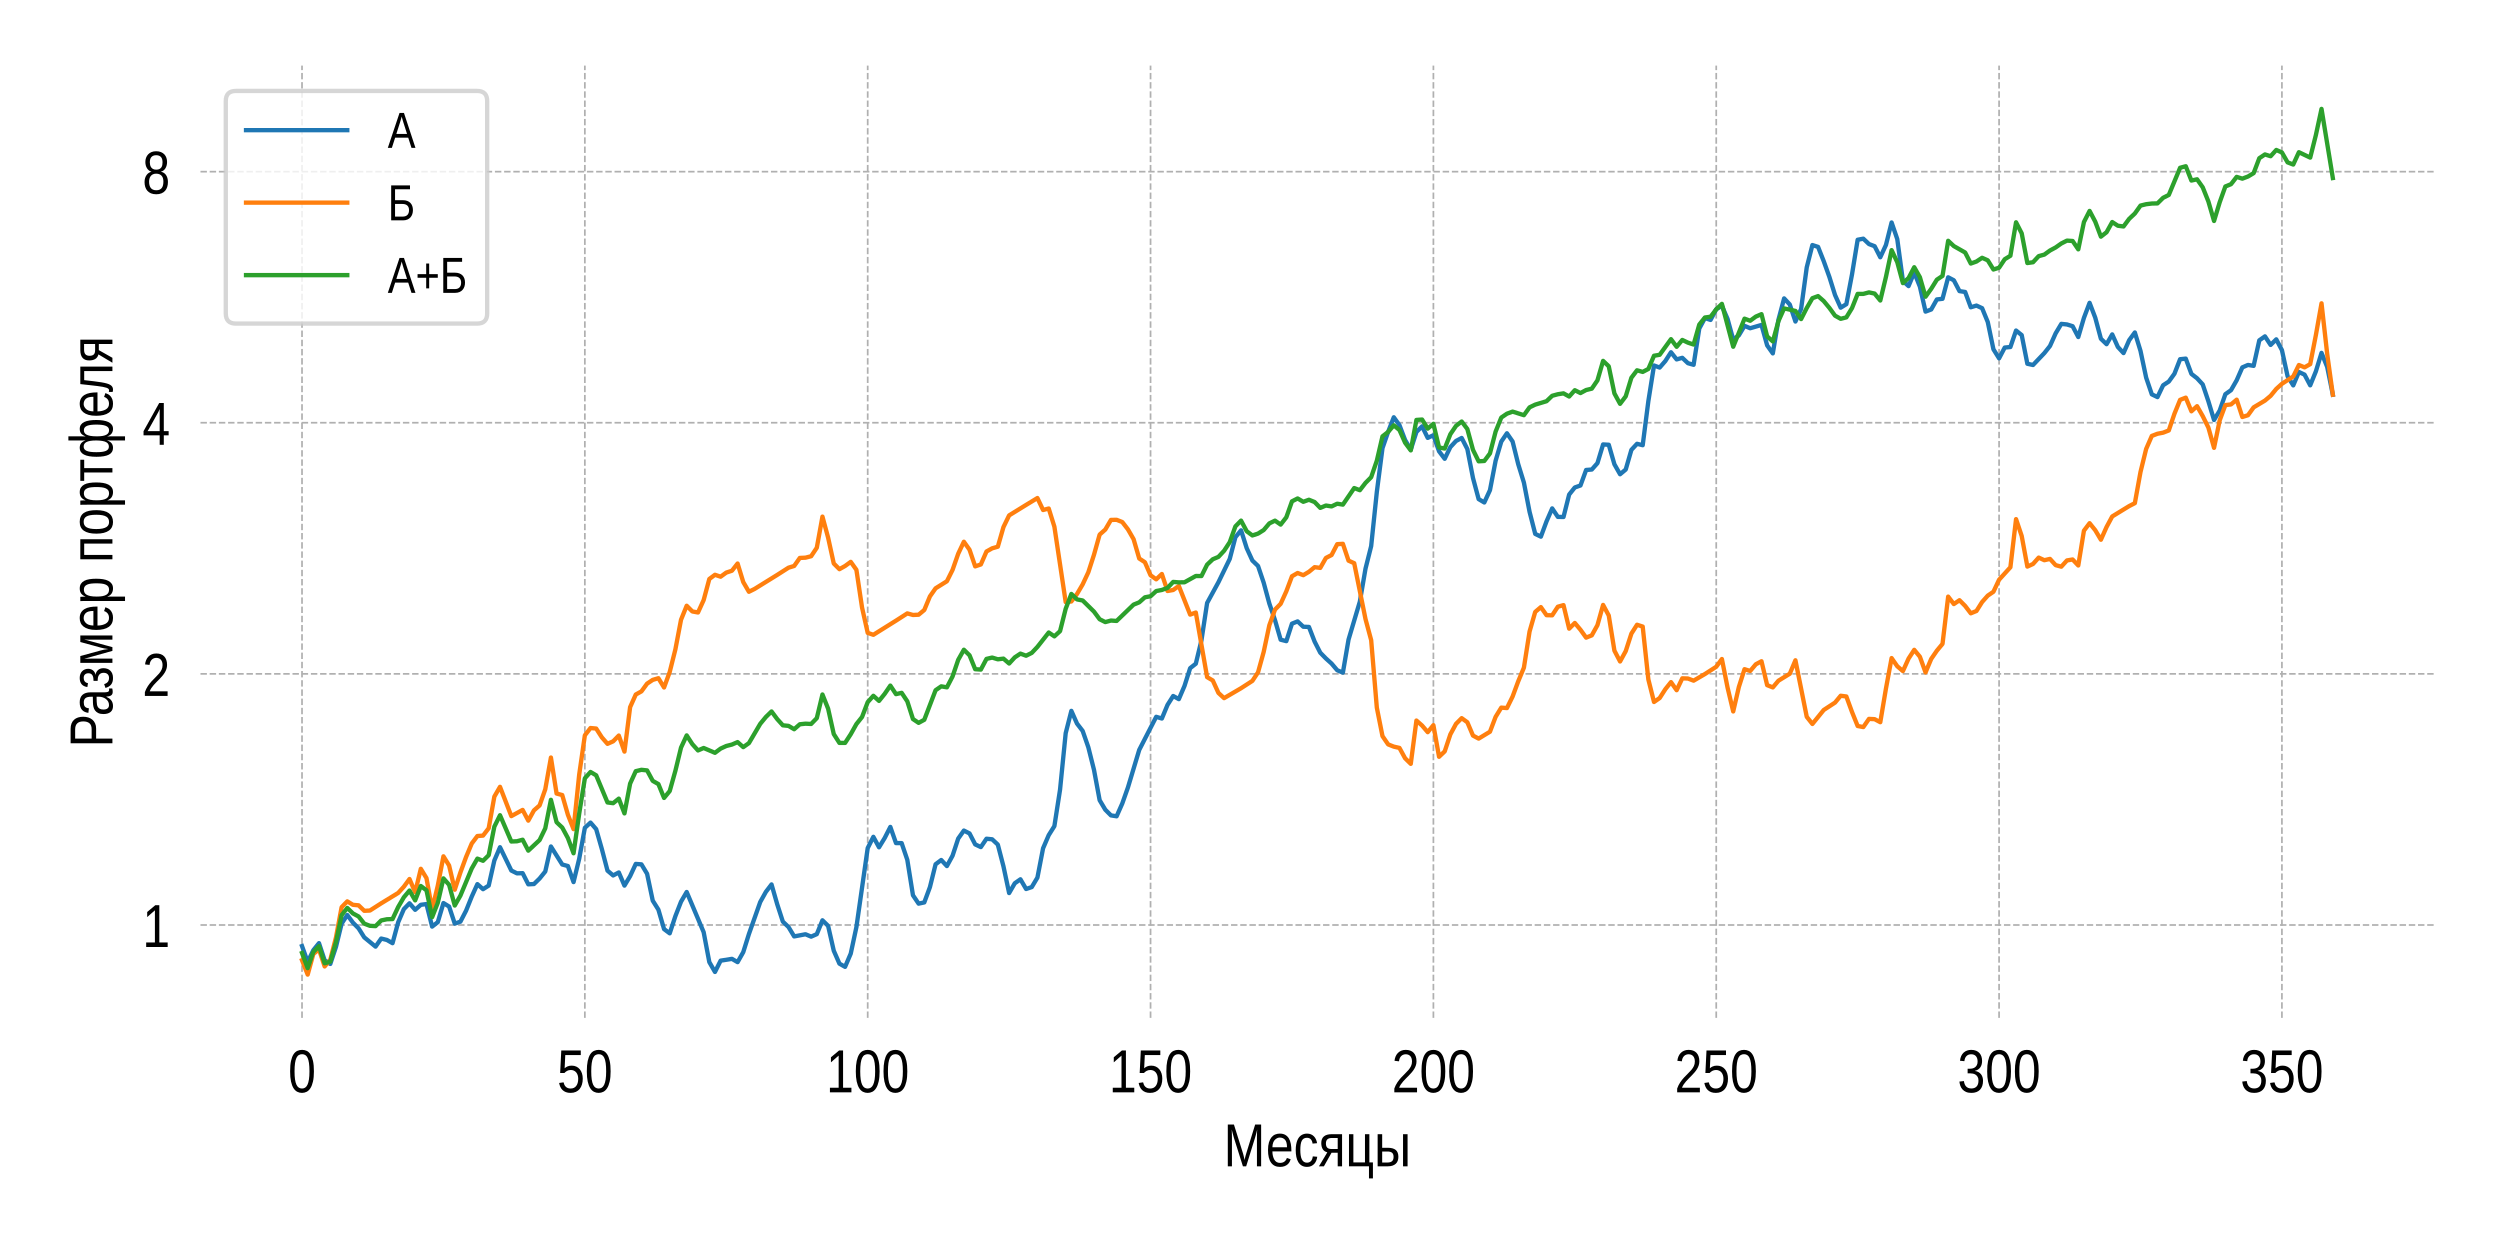 <?xml version="1.0" encoding="utf-8" standalone="no"?>
<!DOCTYPE svg PUBLIC "-//W3C//DTD SVG 1.1//EN"
  "http://www.w3.org/Graphics/SVG/1.1/DTD/svg11.dtd">
<!-- Created with matplotlib (https://matplotlib.org/) -->
<svg height="288pt" version="1.1" viewBox="0 0 576 288" width="576pt" xmlns="http://www.w3.org/2000/svg" xmlns:xlink="http://www.w3.org/1999/xlink">
 <defs>
  <style type="text/css">*{stroke-linecap:butt;stroke-linejoin:round;}</style>
 </defs>
 <g id="figure_1">
  <g id="patch_1">
   <path d="M 0 288 
L 576 288 
L 576 0 
L 0 0 
z
" style="fill:#ffffff;"/>
  </g>
  <g id="axes_1">
   <g id="patch_2">
    <path d="M 46.19 234.52 
L 560.88 234.52 
L 560.88 15.12 
L 46.19 15.12 
z
" style="fill:#ffffff;"/>
   </g>
   <g id="matplotlib.axis_1">
    <g id="xtick_1">
     <g id="line2d_1">
      <path clip-path="url(#pee1061426d)" d="M 69.585 234.52 
L 69.585 15.12 
" style="fill:none;stroke:#b0b0b0;stroke-dasharray:1.48,0.64;stroke-dashoffset:0;stroke-width:0.4;"/>
     </g>
     <g id="text_1">
      <!-- 0 -->
      <g transform="translate(66.392 251.666)scale(0.14 -0.14)">
       <defs>
        <path d="M 42.391 34.422 
Q 42.391 24.516 40.844 17.75 
Q 39.312 10.984 36.641 6.812 
Q 33.984 2.641 30.391 0.828 
Q 26.812 -0.984 22.703 -0.984 
Q 18.609 -0.984 15.031 0.828 
Q 11.469 2.641 8.828 6.781 
Q 6.203 10.938 4.703 17.703 
Q 3.219 24.469 3.219 34.422 
Q 3.219 44.828 4.703 51.641 
Q 6.203 58.453 8.828 62.5 
Q 11.469 66.547 15.078 68.188 
Q 18.703 69.828 22.953 69.828 
Q 27 69.828 30.531 68.188 
Q 34.078 66.547 36.719 62.5 
Q 39.359 58.453 40.875 51.641 
Q 42.391 44.828 42.391 34.422 
z
M 35.062 34.422 
Q 35.062 42.625 34.281 48.062 
Q 33.5 53.516 31.938 56.766 
Q 30.375 60.016 28.094 61.359 
Q 25.828 62.703 22.953 62.703 
Q 19.922 62.703 17.578 61.328 
Q 15.234 59.969 13.672 56.719 
Q 12.109 53.469 11.297 48.016 
Q 10.5 42.578 10.5 34.422 
Q 10.5 26.516 11.297 21.094 
Q 12.109 15.672 13.688 12.375 
Q 15.281 9.078 17.578 7.641 
Q 19.875 6.203 22.797 6.203 
Q 25.641 6.203 27.906 7.641 
Q 30.172 9.078 31.75 12.375 
Q 33.344 15.672 34.203 21.094 
Q 35.062 26.516 35.062 34.422 
z
" id="LiberationSansNarrow-48"/>
       </defs>
       <use xlink:href="#LiberationSansNarrow-48"/>
      </g>
     </g>
    </g>
    <g id="xtick_2">
     <g id="line2d_2">
      <path clip-path="url(#pee1061426d)" d="M 134.752 234.52 
L 134.752 15.12 
" style="fill:none;stroke:#b0b0b0;stroke-dasharray:1.48,0.64;stroke-dashoffset:0;stroke-width:0.4;"/>
     </g>
     <g id="text_2">
      <!-- 50 -->
      <g transform="translate(128.367 251.666)scale(0.14 -0.14)">
       <defs>
        <path d="M 42.141 22.406 
Q 42.141 17.234 40.859 12.938 
Q 39.594 8.641 37.078 5.531 
Q 34.578 2.438 30.812 0.719 
Q 27.047 -0.984 22.125 -0.984 
Q 17.672 -0.984 14.375 0.281 
Q 11.078 1.562 8.812 3.781 
Q 6.547 6 5.203 8.984 
Q 3.859 11.969 3.266 15.375 
L 10.547 16.406 
Q 10.984 14.453 11.781 12.625 
Q 12.594 10.797 13.984 9.344 
Q 15.375 7.906 17.406 7.047 
Q 19.438 6.203 22.312 6.203 
Q 25.094 6.203 27.391 7.25 
Q 29.688 8.297 31.297 10.344 
Q 32.906 12.406 33.781 15.375 
Q 34.672 18.359 34.672 22.219 
Q 34.672 25.391 33.844 28.047 
Q 33.016 30.719 31.453 32.641 
Q 29.891 34.578 27.609 35.641 
Q 25.344 36.719 22.469 36.719 
Q 20.656 36.719 19.141 36.328 
Q 17.625 35.938 16.328 35.25 
Q 15.047 34.578 13.969 33.672 
Q 12.891 32.766 11.969 31.781 
L 4.938 31.781 
L 6.781 68.797 
L 38.875 68.797 
L 38.875 61.328 
L 13.375 61.328 
L 12.312 39.5 
Q 14.203 41.312 17.078 42.594 
Q 19.969 43.891 23.922 43.891 
Q 28.125 43.891 31.484 42.328 
Q 34.859 40.766 37.219 37.906 
Q 39.594 35.062 40.859 31.109 
Q 42.141 27.156 42.141 22.406 
z
" id="LiberationSansNarrow-53"/>
       </defs>
       <use xlink:href="#LiberationSansNarrow-53"/>
       <use x="45.605" xlink:href="#LiberationSansNarrow-48"/>
      </g>
     </g>
    </g>
    <g id="xtick_3">
     <g id="line2d_3">
      <path clip-path="url(#pee1061426d)" d="M 199.919 234.52 
L 199.919 15.12 
" style="fill:none;stroke:#b0b0b0;stroke-dasharray:1.48,0.64;stroke-dashoffset:0;stroke-width:0.4;"/>
     </g>
     <g id="text_3">
      <!-- 100 -->
      <g transform="translate(190.341 251.666)scale(0.14 -0.14)">
       <defs>
        <path d="M 6.25 0 
L 6.25 7.469 
L 20.609 7.469 
L 20.609 60.406 
L 7.906 49.312 
L 7.906 57.625 
L 21.234 68.797 
L 27.875 68.797 
L 27.875 7.469 
L 41.609 7.469 
L 41.609 0 
z
" id="LiberationSansNarrow-49"/>
       </defs>
       <use xlink:href="#LiberationSansNarrow-49"/>
       <use x="45.605" xlink:href="#LiberationSansNarrow-48"/>
       <use x="91.211" xlink:href="#LiberationSansNarrow-48"/>
      </g>
     </g>
    </g>
    <g id="xtick_4">
     <g id="line2d_4">
      <path clip-path="url(#pee1061426d)" d="M 265.086 234.52 
L 265.086 15.12 
" style="fill:none;stroke:#b0b0b0;stroke-dasharray:1.48,0.64;stroke-dashoffset:0;stroke-width:0.4;"/>
     </g>
     <g id="text_4">
      <!-- 150 -->
      <g transform="translate(255.508 251.666)scale(0.14 -0.14)">
       <use xlink:href="#LiberationSansNarrow-49"/>
       <use x="45.605" xlink:href="#LiberationSansNarrow-53"/>
       <use x="91.211" xlink:href="#LiberationSansNarrow-48"/>
      </g>
     </g>
    </g>
    <g id="xtick_5">
     <g id="line2d_5">
      <path clip-path="url(#pee1061426d)" d="M 330.254 234.52 
L 330.254 15.12 
" style="fill:none;stroke:#b0b0b0;stroke-dasharray:1.48,0.64;stroke-dashoffset:0;stroke-width:0.4;"/>
     </g>
     <g id="text_5">
      <!-- 200 -->
      <g transform="translate(320.676 251.666)scale(0.14 -0.14)">
       <defs>
        <path d="M 4.109 0 
L 4.109 6.203 
Q 6.156 11.922 9.109 16.281 
Q 12.062 20.656 15.312 24.188 
Q 18.562 27.734 21.734 30.766 
Q 24.906 33.797 27.469 36.812 
Q 30.031 39.844 31.609 43.156 
Q 33.203 46.484 33.203 50.688 
Q 33.203 53.609 32.469 55.828 
Q 31.734 58.062 30.391 59.562 
Q 29.047 61.078 27.141 61.828 
Q 25.25 62.594 22.906 62.594 
Q 20.75 62.594 18.844 61.859 
Q 16.938 61.141 15.453 59.672 
Q 13.969 58.203 13.031 56.031 
Q 12.109 53.859 11.812 50.984 
L 4.438 51.812 
Q 4.781 55.516 6.125 58.781 
Q 7.469 62.062 9.781 64.531 
Q 12.109 67 15.359 68.406 
Q 18.609 69.828 22.906 69.828 
Q 27.094 69.828 30.391 68.609 
Q 33.688 67.391 35.938 64.984 
Q 38.188 62.594 39.406 59.078 
Q 40.625 55.562 40.625 50.984 
Q 40.625 47.516 39.594 44.391 
Q 38.578 41.266 36.859 38.422 
Q 35.156 35.594 32.906 32.953 
Q 30.672 30.328 28.219 27.828 
L 23.297 22.859 
Q 20.797 20.359 18.625 17.859 
Q 16.453 15.375 14.734 12.812 
Q 13.031 10.25 12.062 7.469 
L 41.5 7.469 
L 41.5 0 
z
" id="LiberationSansNarrow-50"/>
       </defs>
       <use xlink:href="#LiberationSansNarrow-50"/>
       <use x="45.605" xlink:href="#LiberationSansNarrow-48"/>
       <use x="91.211" xlink:href="#LiberationSansNarrow-48"/>
      </g>
     </g>
    </g>
    <g id="xtick_6">
     <g id="line2d_6">
      <path clip-path="url(#pee1061426d)" d="M 395.421 234.52 
L 395.421 15.12 
" style="fill:none;stroke:#b0b0b0;stroke-dasharray:1.48,0.64;stroke-dashoffset:0;stroke-width:0.4;"/>
     </g>
     <g id="text_6">
      <!-- 250 -->
      <g transform="translate(385.843 251.666)scale(0.14 -0.14)">
       <use xlink:href="#LiberationSansNarrow-50"/>
       <use x="45.605" xlink:href="#LiberationSansNarrow-53"/>
       <use x="91.211" xlink:href="#LiberationSansNarrow-48"/>
      </g>
     </g>
    </g>
    <g id="xtick_7">
     <g id="line2d_7">
      <path clip-path="url(#pee1061426d)" d="M 460.588 234.52 
L 460.588 15.12 
" style="fill:none;stroke:#b0b0b0;stroke-dasharray:1.48,0.64;stroke-dashoffset:0;stroke-width:0.4;"/>
     </g>
     <g id="text_7">
      <!-- 300 -->
      <g transform="translate(451.01 251.666)scale(0.14 -0.14)">
       <defs>
        <path d="M 42 19 
Q 42 14.266 40.75 10.547 
Q 39.5 6.844 37.062 4.266 
Q 34.625 1.703 31.047 0.359 
Q 27.484 -0.984 22.859 -0.984 
Q 17.625 -0.984 14.031 0.609 
Q 10.453 2.203 8.125 4.812 
Q 5.812 7.422 4.641 10.766 
Q 3.469 14.109 3.125 17.672 
L 10.547 18.5 
Q 10.891 15.766 11.734 13.516 
Q 12.594 11.281 14.078 9.672 
Q 15.578 8.062 17.75 7.172 
Q 19.922 6.297 22.859 6.297 
Q 28.328 6.297 31.422 9.562 
Q 34.516 12.844 34.516 19.281 
Q 34.516 23.094 33.125 25.406 
Q 31.734 27.734 29.688 29.031 
Q 27.641 30.328 25.219 30.766 
Q 22.797 31.203 20.75 31.203 
L 16.656 31.203 
L 16.656 38.812 
L 20.562 38.812 
Q 22.609 38.812 24.828 39.328 
Q 27.047 39.844 28.859 41.188 
Q 30.672 42.531 31.859 44.828 
Q 33.062 47.125 33.062 50.688 
Q 33.062 56.203 30.375 59.391 
Q 27.688 62.594 22.469 62.594 
Q 17.672 62.594 14.734 59.609 
Q 11.812 56.641 11.328 51.219 
L 4.109 51.906 
Q 4.547 56.453 6.125 59.812 
Q 7.719 63.188 10.172 65.406 
Q 12.641 67.625 15.812 68.719 
Q 19 69.828 22.562 69.828 
Q 27.297 69.828 30.688 68.375 
Q 34.078 66.938 36.219 64.469 
Q 38.375 62.016 39.406 58.688 
Q 40.438 55.375 40.438 51.609 
Q 40.438 48.578 39.75 45.938 
Q 39.062 43.312 37.625 41.203 
Q 36.188 39.109 33.953 37.594 
Q 31.734 36.078 28.609 35.297 
L 28.609 35.109 
Q 32.031 34.672 34.547 33.219 
Q 37.062 31.781 38.719 29.625 
Q 40.375 27.484 41.188 24.75 
Q 42 22.016 42 19 
z
" id="LiberationSansNarrow-51"/>
       </defs>
       <use xlink:href="#LiberationSansNarrow-51"/>
       <use x="45.605" xlink:href="#LiberationSansNarrow-48"/>
       <use x="91.211" xlink:href="#LiberationSansNarrow-48"/>
      </g>
     </g>
    </g>
    <g id="xtick_8">
     <g id="line2d_8">
      <path clip-path="url(#pee1061426d)" d="M 525.755 234.52 
L 525.755 15.12 
" style="fill:none;stroke:#b0b0b0;stroke-dasharray:1.48,0.64;stroke-dashoffset:0;stroke-width:0.4;"/>
     </g>
     <g id="text_8">
      <!-- 350 -->
      <g transform="translate(516.177 251.666)scale(0.14 -0.14)">
       <use xlink:href="#LiberationSansNarrow-51"/>
       <use x="45.605" xlink:href="#LiberationSansNarrow-53"/>
       <use x="91.211" xlink:href="#LiberationSansNarrow-48"/>
      </g>
     </g>
    </g>
    <g id="text_9">
     <!-- Месяцы -->
     <g transform="translate(281.943 268.716)scale(0.14 -0.14)">
      <defs>
       <path d="M 54.688 0 
L 54.688 45.906 
Q 54.688 48.391 54.734 50.969 
Q 54.781 53.562 54.828 55.719 
Q 54.938 58.203 55.078 60.547 
Q 54.547 58.062 53.906 55.609 
Q 53.906 55.609 52.734 51.172 
Q 52.156 48.781 51.516 46.875 
L 36.969 0 
L 31.594 0 
L 16.797 46.875 
Q 16.547 47.609 16.312 48.578 
L 15.766 50.688 
L 15.141 52.938 
L 14.547 55.172 
Q 13.875 57.766 13.234 60.547 
Q 13.281 57.812 13.375 55.125 
Q 13.484 52.828 13.5 50.312 
Q 13.531 47.797 13.531 45.906 
L 13.531 0 
L 6.734 0 
L 6.734 68.797 
L 16.797 68.797 
L 31.781 21.094 
Q 32.078 20.125 32.469 18.578 
Q 32.859 17.047 33.219 15.422 
Q 33.594 13.812 33.891 12.375 
Q 34.188 10.938 34.328 10.156 
Q 34.422 10.938 34.734 12.406 
Q 35.062 13.875 35.5 15.484 
L 36.328 18.609 
Q 36.719 20.125 37.062 21.094 
L 51.766 68.797 
L 61.578 68.797 
L 61.578 0 
z
" id="LiberationSansNarrow-1052"/>
       <path d="M 10.688 24.562 
Q 10.688 20.406 11.562 16.906 
Q 12.453 13.422 13.906 10.906 
Q 15.375 8.406 17.641 7 
Q 19.922 5.609 23.141 5.609 
Q 27.828 5.609 30.656 7.906 
Q 33.5 10.203 34.469 13.719 
L 40.828 11.531 
Q 40.141 9.328 38.922 7.109 
Q 37.703 4.891 35.641 3.094 
Q 33.594 1.312 30.531 0.156 
Q 27.484 -0.984 23.141 -0.984 
Q 13.531 -0.984 8.5 6 
Q 3.469 12.984 3.469 26.766 
Q 3.469 34.188 5 39.328 
Q 6.547 44.484 9.172 47.703 
Q 11.812 50.922 15.328 52.359 
Q 18.844 53.812 22.859 53.812 
Q 28.328 53.812 31.984 51.656 
Q 39.062 47.516 41.016 36.812 
Q 41.938 31.688 41.938 25.734 
L 41.938 24.562 
z
M 34.719 31.297 
Q 34.719 40.141 31.422 43.719 
Q 28.125 47.312 22.75 47.312 
Q 18.953 47.312 15.328 44.094 
Q 10.938 40.328 10.688 31.297 
z
" id="LiberationSansNarrow-1077"/>
       <path d="M 11.031 26.656 
Q 11.031 22.125 11.562 18.312 
Q 12.109 14.5 13.375 11.734 
Q 14.656 8.984 16.75 7.469 
Q 18.844 5.953 21.969 5.953 
Q 25.828 5.953 28.391 8.484 
Q 30.953 11.031 31.547 16.312 
L 38.875 15.719 
Q 38.531 12.453 37.297 9.422 
Q 36.078 6.391 34.031 4.094 
Q 31.984 1.812 29 0.406 
Q 26.031 -0.984 22.172 -0.984 
Q 17.094 -0.984 13.5 1.109 
Q 9.906 3.219 7.688 6.906 
Q 5.469 10.594 4.469 15.594 
Q 3.469 20.609 3.469 26.469 
Q 3.469 31.781 4.203 35.859 
Q 4.938 39.938 6.219 42.984 
Q 7.516 46.047 9.266 48.125 
Q 11.031 50.203 13.109 51.438 
Q 15.188 52.688 17.453 53.25 
Q 19.734 53.812 22.078 53.812 
Q 25.734 53.812 28.562 52.594 
Q 31.391 51.375 33.469 49.25 
Q 35.547 47.125 36.812 44.234 
Q 38.094 41.359 38.625 38.031 
L 31.203 37.359 
Q 30.672 41.75 28.375 44.328 
Q 26.078 46.922 21.875 46.922 
Q 18.797 46.922 16.719 45.672 
Q 14.656 44.438 13.375 41.922 
Q 12.109 39.406 11.562 35.594 
Q 11.031 31.781 11.031 26.656 
z
" id="LiberationSansNarrow-1089"/>
       <path d="M 21.438 22.359 
L 8.844 0 
L 0.688 0 
L 14.453 23 
Q 9.234 24.312 6.859 28.297 
Q 4.5 32.281 4.5 38.234 
Q 4.5 45.516 8.812 49.172 
Q 13.141 52.828 21.438 52.828 
L 38.719 52.828 
L 38.719 0 
L 31.547 0 
L 31.547 22.359 
z
M 31.547 46.625 
L 22.172 46.625 
Q 16.938 46.625 14.547 44.375 
Q 12.156 42.141 12.156 37.594 
Q 12.156 33.016 14.281 30.734 
Q 16.406 28.469 21.391 28.469 
L 31.547 28.469 
z
" id="LiberationSansNarrow-1103"/>
       <path d="M 12.891 52.828 
L 12.891 6.391 
L 31.984 6.391 
L 31.984 52.828 
L 39.203 52.828 
L 39.203 6.391 
L 45.062 6.391 
L 45.062 -19.922 
L 38.578 -19.922 
L 38.578 0 
L 5.672 0 
L 5.672 52.828 
z
" id="LiberationSansNarrow-1094"/>
       <path d="M 22.797 30.469 
Q 31.297 30.469 35.641 26.875 
Q 39.984 23.297 39.984 15.531 
Q 39.984 11.922 38.906 9.031 
Q 37.844 6.156 35.672 4.156 
Q 33.5 2.156 30.297 1.078 
Q 27.094 0 22.859 0 
L 5.859 0 
L 5.859 52.828 
L 13.328 52.828 
L 13.328 30.469 
z
M 13.328 6.203 
L 21.734 6.203 
Q 24.609 6.203 26.578 6.812 
Q 28.562 7.422 29.781 8.609 
Q 31 9.812 31.531 11.547 
Q 32.078 13.281 32.078 15.531 
Q 32.078 20.125 29.656 22.234 
Q 27.25 24.359 21.734 24.359 
L 13.328 24.359 
z
M 47.656 0 
L 47.656 52.828 
L 55.125 52.828 
L 55.125 0 
z
" id="LiberationSansNarrow-1099"/>
      </defs>
      <use xlink:href="#LiberationSansNarrow-1052"/>
      <use x="69.436" xlink:href="#LiberationSansNarrow-1077"/>
      <use x="115.041" xlink:href="#LiberationSansNarrow-1089"/>
      <use x="156.057" xlink:href="#LiberationSansNarrow-1103"/>
      <use x="200.49" xlink:href="#LiberationSansNarrow-1094"/>
      <use x="247.463" xlink:href="#LiberationSansNarrow-1099"/>
     </g>
    </g>
   </g>
   <g id="matplotlib.axis_2">
    <g id="ytick_1">
     <g id="line2d_9">
      <path clip-path="url(#pee1061426d)" d="M 46.19 213.12 
L 560.88 213.12 
" style="fill:none;stroke:#b0b0b0;stroke-dasharray:1.48,0.64;stroke-dashoffset:0;stroke-width:0.4;"/>
     </g>
     <g id="text_10">
      <!-- 1 -->
      <g transform="translate(32.805 218.193)scale(0.14 -0.14)">
       <use xlink:href="#LiberationSansNarrow-49"/>
      </g>
     </g>
    </g>
    <g id="ytick_2">
     <g id="line2d_10">
      <path clip-path="url(#pee1061426d)" d="M 46.19 155.263 
L 560.88 155.263 
" style="fill:none;stroke:#b0b0b0;stroke-dasharray:1.48,0.64;stroke-dashoffset:0;stroke-width:0.4;"/>
     </g>
     <g id="text_11">
      <!-- 2 -->
      <g transform="translate(32.805 160.336)scale(0.14 -0.14)">
       <use xlink:href="#LiberationSansNarrow-50"/>
      </g>
     </g>
    </g>
    <g id="ytick_3">
     <g id="line2d_11">
      <path clip-path="url(#pee1061426d)" d="M 46.19 97.405 
L 560.88 97.405 
" style="fill:none;stroke:#b0b0b0;stroke-dasharray:1.48,0.64;stroke-dashoffset:0;stroke-width:0.4;"/>
     </g>
     <g id="text_12">
      <!-- 4 -->
      <g transform="translate(32.805 102.478)scale(0.14 -0.14)">
       <defs>
        <path d="M 35.25 15.578 
L 35.25 0 
L 28.469 0 
L 28.469 15.578 
L 1.906 15.578 
L 1.906 22.406 
L 27.688 68.797 
L 35.25 68.797 
L 35.25 22.516 
L 43.219 22.516 
L 43.219 15.578 
z
M 28.469 58.891 
Q 28.375 58.641 28.031 57.906 
L 27.344 56.344 
L 26.562 54.594 
Q 26.125 53.656 25.781 53.078 
L 11.328 27.094 
Q 11.141 26.703 10.75 26.078 
L 9.969 24.812 
L 9.188 23.484 
Q 8.797 22.859 8.547 22.516 
L 28.469 22.516 
z
" id="LiberationSansNarrow-52"/>
       </defs>
       <use xlink:href="#LiberationSansNarrow-52"/>
      </g>
     </g>
    </g>
    <g id="ytick_4">
     <g id="line2d_12">
      <path clip-path="url(#pee1061426d)" d="M 46.19 39.548 
L 560.88 39.548 
" style="fill:none;stroke:#b0b0b0;stroke-dasharray:1.48,0.64;stroke-dashoffset:0;stroke-width:0.4;"/>
     </g>
     <g id="text_13">
      <!-- 8 -->
      <g transform="translate(32.805 44.621)scale(0.14 -0.14)">
       <defs>
        <path d="M 42.047 19.188 
Q 42.047 14.797 40.891 11.109 
Q 39.75 7.422 37.406 4.734 
Q 35.062 2.047 31.422 0.531 
Q 27.781 -0.984 22.797 -0.984 
Q 17.828 -0.984 14.203 0.531 
Q 10.594 2.047 8.219 4.703 
Q 5.859 7.375 4.703 11.062 
Q 3.562 14.75 3.562 19.094 
Q 3.562 22.859 4.516 25.781 
Q 5.469 28.719 7.031 30.828 
Q 8.594 32.953 10.609 34.25 
Q 12.641 35.547 14.797 35.984 
L 14.797 36.188 
Q 12.453 36.859 10.594 38.375 
Q 8.734 39.891 7.469 42.016 
Q 6.203 44.141 5.547 46.719 
Q 4.891 49.312 4.891 52.203 
Q 4.891 55.812 6.031 59 
Q 7.172 62.203 9.422 64.625 
Q 11.672 67.047 14.984 68.438 
Q 18.312 69.828 22.656 69.828 
Q 27.25 69.828 30.641 68.406 
Q 34.031 67 36.25 64.578 
Q 38.484 62.156 39.547 58.938 
Q 40.625 55.719 40.625 52.094 
Q 40.625 49.266 39.969 46.672 
Q 39.312 44.094 38.062 41.969 
Q 36.812 39.844 34.938 38.344 
Q 33.062 36.859 30.609 36.281 
L 30.609 36.078 
Q 33.062 35.594 35.156 34.297 
Q 37.25 33.016 38.766 30.891 
Q 40.281 28.766 41.156 25.828 
Q 42.047 22.906 42.047 19.188 
z
M 33.156 51.609 
Q 33.156 54.203 32.609 56.344 
Q 32.078 58.5 30.828 60.031 
Q 29.594 61.578 27.594 62.422 
Q 25.594 63.281 22.656 63.281 
Q 19.828 63.281 17.875 62.422 
Q 15.922 61.578 14.641 60.031 
Q 13.375 58.5 12.812 56.344 
Q 12.25 54.203 12.25 51.609 
Q 12.25 49.562 12.688 47.406 
Q 13.141 45.266 14.312 43.5 
Q 15.484 41.75 17.5 40.625 
Q 19.531 39.5 22.75 39.5 
Q 26.172 39.5 28.219 40.625 
Q 30.281 41.75 31.375 43.5 
Q 32.469 45.266 32.812 47.406 
Q 33.156 49.562 33.156 51.609 
z
M 34.578 20.016 
Q 34.578 22.516 34.016 24.828 
Q 33.453 27.156 32.078 28.938 
Q 30.719 30.719 28.422 31.812 
Q 26.125 32.906 22.656 32.906 
Q 19.484 32.906 17.266 31.812 
Q 15.047 30.719 13.672 28.906 
Q 12.312 27.094 11.672 24.719 
Q 11.031 22.359 11.031 19.828 
Q 11.031 16.656 11.672 14.031 
Q 12.312 11.422 13.703 9.547 
Q 15.094 7.672 17.375 6.641 
Q 19.672 5.609 22.906 5.609 
Q 26.172 5.609 28.422 6.641 
Q 30.672 7.672 32.031 9.547 
Q 33.406 11.422 33.984 14.078 
Q 34.578 16.75 34.578 20.016 
z
" id="LiberationSansNarrow-56"/>
       </defs>
       <use xlink:href="#LiberationSansNarrow-56"/>
      </g>
     </g>
    </g>
    <g id="text_14">
     <!-- Размер портфеля -->
     <g transform="translate(25.9 172.186)rotate(-90)scale(0.14 -0.14)">
      <defs>
       <path d="M 50.344 48.094 
Q 50.344 43.609 49.125 39.719 
Q 47.906 35.844 45.484 32.984 
Q 43.062 30.125 39.422 28.469 
Q 35.797 26.812 30.953 26.812 
L 14.359 26.812 
L 14.359 0 
L 6.734 0 
L 6.734 68.797 
L 30.469 68.797 
Q 35.453 68.797 39.188 67.312 
Q 42.922 65.828 45.406 63.109 
Q 47.906 60.406 49.125 56.562 
Q 50.344 52.734 50.344 48.094 
z
M 42.672 48 
Q 42.672 54.547 39.406 57.938 
Q 36.141 61.328 29.547 61.328 
L 14.359 61.328 
L 14.359 34.188 
L 29.891 34.188 
Q 36.469 34.188 39.562 37.75 
Q 42.672 41.312 42.672 48 
z
" id="LiberationSansNarrow-1056"/>
       <path d="M 16.547 -0.984 
Q 10.016 -0.984 6.734 3.219 
Q 3.469 7.422 3.469 14.75 
Q 3.469 19.969 5.094 23.312 
Q 6.734 26.656 9.344 28.562 
Q 11.969 30.469 15.328 31.203 
Q 18.703 31.938 22.172 32.031 
L 31.938 32.234 
L 31.938 35.109 
Q 31.938 38.375 31.375 40.672 
Q 30.812 42.969 29.641 44.375 
Q 28.469 45.797 26.734 46.453 
Q 25 47.125 22.609 47.125 
Q 20.516 47.125 18.844 46.75 
Q 17.188 46.391 15.938 45.438 
Q 14.703 44.484 13.938 42.844 
Q 13.188 41.219 12.938 38.719 
L 5.422 39.547 
Q 5.812 42.672 6.938 45.281 
Q 8.062 47.906 10.109 49.797 
Q 12.156 51.703 15.25 52.75 
Q 18.359 53.812 22.797 53.812 
Q 30.953 53.812 35.078 49.234 
Q 39.203 44.672 39.203 36.031 
L 39.203 13.281 
Q 39.203 9.375 40.031 7.391 
Q 40.875 5.422 43.266 5.422 
Q 43.844 5.422 44.453 5.516 
Q 45.062 5.609 45.609 5.766 
L 45.609 0.297 
Q 44.234 -0.094 42.891 -0.281 
Q 41.547 -0.484 40.047 -0.484 
Q 37.984 -0.484 36.516 0.172 
Q 35.062 0.828 34.156 2.172 
Q 33.25 3.516 32.766 5.484 
Q 32.281 7.469 32.125 10.109 
L 31.938 10.109 
Q 30.766 7.562 29.375 5.516 
Q 27.984 3.469 26.141 2.031 
Q 24.312 0.594 21.938 -0.188 
Q 19.578 -0.984 16.547 -0.984 
z
M 18.219 5.609 
Q 21.688 5.609 24.25 7.141 
Q 26.812 8.688 28.516 11.078 
Q 30.219 13.484 31.078 16.312 
Q 31.938 19.141 31.938 21.734 
L 31.938 26.078 
L 24.031 25.875 
Q 21.391 25.828 19 25.406 
Q 16.609 25 14.812 23.781 
Q 13.031 22.562 11.953 20.359 
Q 10.891 18.172 10.891 14.594 
Q 10.891 10.297 12.797 7.953 
Q 14.703 5.609 18.219 5.609 
z
" id="LiberationSansNarrow-1072"/>
       <path d="M 18.312 -0.984 
Q 11.625 -0.984 7.688 2.062 
Q 3.766 5.125 1.953 11.422 
L 8.297 13.578 
Q 9.281 9.766 11.812 7.656 
Q 14.359 5.562 18.453 5.562 
Q 22.312 5.562 24.578 7.859 
Q 26.859 10.156 26.859 14.594 
Q 26.859 17.484 25.734 19.391 
Q 24.609 21.297 22.781 22.391 
Q 20.953 23.484 18.547 23.922 
Q 16.156 24.359 13.578 24.359 
L 13.578 31.062 
Q 16.109 31.062 18.406 31.422 
Q 20.703 31.781 22.438 32.703 
Q 24.172 33.641 25.141 35.281 
Q 26.125 36.922 26.125 39.453 
Q 26.125 43.062 24.141 45.156 
Q 22.172 47.266 18.453 47.266 
Q 17.047 47.266 15.656 46.922 
Q 14.266 46.578 13.031 45.766 
Q 11.812 44.969 10.984 43.625 
Q 10.156 42.281 9.859 40.234 
L 3.422 41.219 
Q 3.906 44.531 5.125 46.922 
Q 6.344 49.312 8.297 50.844 
Q 10.25 52.391 12.781 53.094 
Q 15.328 53.812 18.453 53.812 
Q 21.875 53.812 24.625 52.781 
Q 27.391 51.766 29.344 49.906 
Q 31.297 48.047 32.375 45.5 
Q 33.453 42.969 33.453 39.891 
Q 33.453 37.109 32.562 34.953 
Q 31.688 32.812 30.25 31.312 
Q 28.812 29.828 27.047 28.953 
Q 25.297 28.078 23.531 27.875 
L 23.531 27.781 
Q 25.781 27.484 27.75 26.484 
Q 29.734 25.484 31.25 23.844 
Q 32.766 22.219 33.609 19.938 
Q 34.469 17.672 34.469 14.844 
Q 34.469 11.469 33.484 8.562 
Q 32.516 5.672 30.484 3.547 
Q 28.469 1.422 25.438 0.219 
Q 22.406 -0.984 18.312 -0.984 
z
" id="LiberationSansNarrow-1079"/>
       <path d="M 31.547 0 
L 25.391 0 
L 12.406 46.438 
Q 12.453 45.172 12.516 43.703 
Q 12.594 42.234 12.594 40.75 
Q 12.594 39.266 12.609 37.859 
Q 12.641 36.469 12.641 35.359 
L 12.641 0 
L 5.672 0 
L 5.672 52.828 
L 16.891 52.828 
L 25.734 20.562 
Q 26.656 17.484 27.391 13.797 
Q 28.125 10.109 28.422 6.594 
Q 28.812 10.109 29.516 13.797 
Q 30.219 17.484 31.156 20.562 
L 39.984 52.828 
L 50.734 52.828 
L 50.734 0 
L 43.797 0 
L 43.797 35.359 
Q 43.797 36.422 43.812 37.891 
Q 43.844 39.359 43.922 40.922 
Q 44 42.484 44.016 43.938 
Q 44.047 45.406 44.141 46.531 
z
" id="LiberationSansNarrow-1084"/>
       <path d="M 42.141 26.656 
Q 42.141 20.656 41.359 15.578 
Q 40.578 10.5 38.688 6.828 
Q 36.812 3.172 33.766 1.094 
Q 30.719 -0.984 26.219 -0.984 
Q 21.578 -0.984 18.078 1.172 
Q 14.594 3.328 12.797 8.203 
L 12.547 8.203 
Q 12.594 8.109 12.609 7.328 
Q 12.641 6.547 12.672 5.375 
Q 12.703 4.203 12.719 2.75 
Q 12.75 1.312 12.75 -0.094 
L 12.75 -20.75 
L 5.516 -20.75 
L 5.516 42.047 
Q 5.516 43.953 5.484 45.703 
Q 5.469 47.469 5.438 48.906 
Q 5.422 50.344 5.375 51.359 
Q 5.328 52.391 5.281 52.828 
L 12.25 52.828 
Q 12.312 52.688 12.359 51.812 
L 12.5 49.703 
Q 12.547 48.438 12.594 47.016 
Q 12.641 45.609 12.641 44.344 
L 12.797 44.344 
Q 13.766 46.875 15.062 48.656 
Q 16.359 50.438 18.016 51.578 
Q 19.672 52.734 21.672 53.25 
Q 23.688 53.766 26.219 53.766 
Q 30.719 53.766 33.766 51.812 
Q 36.812 49.859 38.688 46.312 
Q 40.578 42.781 41.359 37.766 
Q 42.141 32.766 42.141 26.656 
z
M 34.578 26.469 
Q 34.578 31.344 34.109 35.156 
Q 33.641 38.969 32.438 41.594 
Q 31.25 44.234 29.297 45.594 
Q 27.344 46.969 24.359 46.969 
Q 21.969 46.969 19.844 46.141 
Q 17.719 45.312 16.125 42.969 
Q 14.547 40.625 13.641 36.5 
Q 12.75 32.375 12.75 25.781 
Q 12.75 20.172 13.5 16.281 
Q 14.266 12.406 15.719 10.016 
Q 17.188 7.625 19.328 6.562 
Q 21.484 5.516 24.312 5.516 
Q 27.344 5.516 29.297 6.922 
Q 31.25 8.344 32.438 11.031 
Q 33.641 13.719 34.109 17.594 
Q 34.578 21.484 34.578 26.469 
z
" id="LiberationSansNarrow-1088"/>
       <path id="LiberationSansNarrow-32"/>
       <path d="M 38.719 52.828 
L 38.719 0 
L 31.547 0 
L 31.547 46.438 
L 12.891 46.438 
L 12.891 0 
L 5.719 0 
L 5.719 52.828 
z
" id="LiberationSansNarrow-1087"/>
       <path d="M 42.141 26.469 
Q 42.141 12.594 37.125 5.797 
Q 32.125 -0.984 22.609 -0.984 
Q 18.062 -0.984 14.516 0.672 
Q 10.984 2.344 8.516 5.766 
Q 6.062 9.188 4.766 14.328 
Q 3.469 19.484 3.469 26.469 
Q 3.469 53.812 22.859 53.812 
Q 27.875 53.812 31.562 52.094 
Q 35.25 50.391 37.594 46.969 
Q 39.938 43.562 41.031 38.422 
Q 42.141 33.297 42.141 26.469 
z
M 34.578 26.469 
Q 34.578 32.625 33.812 36.625 
Q 33.062 40.625 31.547 43.016 
Q 30.031 45.406 27.859 46.359 
Q 25.688 47.312 23 47.312 
Q 20.219 47.312 17.984 46.312 
Q 15.766 45.312 14.203 42.891 
Q 12.641 40.484 11.828 36.469 
Q 11.031 32.469 11.031 26.469 
Q 11.031 20.312 11.906 16.281 
Q 12.797 12.25 14.328 9.859 
Q 15.875 7.469 17.969 6.484 
Q 20.062 5.516 22.562 5.516 
Q 25.344 5.516 27.562 6.469 
Q 29.781 7.422 31.344 9.812 
Q 32.906 12.203 33.734 16.25 
Q 34.578 20.312 34.578 26.469 
z
" id="LiberationSansNarrow-1086"/>
       <path d="M 1.422 52.828 
L 36.141 52.828 
L 36.141 46.438 
L 22.359 46.438 
L 22.359 0 
L 15.188 0 
L 15.188 46.438 
L 1.422 46.438 
z
" id="LiberationSansNarrow-1090"/>
       <path d="M 64.016 26.656 
Q 64.016 20.656 63.234 15.578 
Q 62.453 10.5 60.734 6.828 
Q 59.031 3.172 56.219 1.094 
Q 53.422 -0.984 49.359 -0.984 
Q 45.172 -0.984 42.016 1.172 
Q 38.875 3.328 37.156 8.203 
L 36.922 8.203 
Q 37.016 6.5 37.062 4.609 
Q 37.109 2.734 37.109 -0.094 
L 37.109 -20.75 
L 30.328 -20.75 
L 30.328 -0.094 
Q 30.328 2.547 30.375 4.547 
Q 30.422 6.547 30.516 8.5 
L 30.328 8.5 
Q 28.469 3.422 25.484 1.219 
Q 22.516 -0.984 18.062 -0.984 
Q 10.594 -0.984 7.031 5.734 
Q 3.469 12.453 3.469 26.172 
Q 3.469 40.047 7.156 46.922 
Q 10.844 53.812 18.062 53.812 
Q 22.562 53.812 25.531 51.609 
Q 28.516 49.422 30.328 44.625 
L 30.516 44.625 
Q 30.516 45.125 30.469 46.125 
Q 30.422 47.125 30.375 48.25 
L 30.375 50.391 
Q 30.328 51.422 30.328 52 
L 30.328 72.469 
L 37.109 72.469 
L 37.109 51.953 
Q 37.109 51.422 37.078 50.359 
Q 37.062 49.312 37.062 48.156 
Q 37.062 47.016 37.031 45.969 
Q 37.016 44.922 37.016 44.344 
L 37.203 44.344 
Q 39.062 49.422 41.938 51.594 
Q 44.828 53.766 49.359 53.766 
Q 53.422 53.766 56.219 51.812 
Q 59.031 49.859 60.734 46.312 
Q 62.453 42.781 63.234 37.766 
Q 64.016 32.766 64.016 26.656 
z
M 11.031 26.469 
Q 11.031 21 11.547 17.094 
Q 12.062 13.188 13.188 10.672 
Q 14.312 8.156 16.016 6.984 
Q 17.719 5.812 20.125 5.812 
Q 22.516 5.812 24.391 6.859 
Q 26.266 7.906 27.562 10.297 
Q 28.859 12.703 29.531 16.531 
Q 30.219 20.359 30.328 25.875 
L 30.328 27.047 
Q 30.328 32.672 29.641 36.547 
Q 28.953 40.438 27.656 42.828 
Q 26.375 45.219 24.484 46.266 
Q 22.609 47.312 20.172 47.312 
Q 17.875 47.312 16.156 46.188 
Q 14.453 45.062 13.297 42.578 
Q 12.156 40.094 11.594 36.109 
Q 11.031 32.125 11.031 26.469 
z
M 56.453 26.469 
Q 56.453 31.344 55.984 35.156 
Q 55.516 38.969 54.469 41.594 
Q 53.422 44.234 51.656 45.594 
Q 49.906 46.969 47.312 46.969 
Q 45.219 46.969 43.375 46.141 
Q 41.547 45.312 40.125 42.969 
Q 38.719 40.625 37.906 36.5 
Q 37.109 32.375 37.109 25.781 
L 37.109 24.656 
Q 37.156 19.391 37.859 15.719 
Q 38.578 12.062 39.859 9.781 
Q 41.156 7.516 43.016 6.516 
Q 44.875 5.516 47.266 5.516 
Q 49.859 5.516 51.609 6.922 
Q 53.375 8.344 54.438 11.031 
Q 55.516 13.719 55.984 17.594 
Q 56.453 21.484 56.453 26.469 
z
" id="LiberationSansNarrow-1092"/>
       <path d="M 34.859 0 
L 34.859 46.438 
L 19.875 46.438 
Q 18.891 37.453 18.031 30.438 
Q 17.188 23.438 16.312 18.156 
Q 15.438 12.891 14.406 9.25 
Q 13.375 5.609 11.953 3.344 
Q 10.547 1.078 8.656 0.047 
Q 6.781 -0.984 4.203 -0.984 
Q 3.031 -0.984 2.078 -0.781 
Q 1.125 -0.594 0.438 -0.344 
L 0.438 5.953 
Q 0.875 5.766 1.625 5.641 
Q 2.391 5.516 3.172 5.516 
Q 4.594 5.516 5.594 6.531 
Q 6.594 7.562 7.391 9.859 
Q 8.203 12.156 8.859 15.797 
Q 9.516 19.438 10.203 24.703 
Q 10.891 29.984 11.625 36.922 
L 13.375 52.828 
L 42.141 52.828 
L 42.141 0 
z
" id="LiberationSansNarrow-1083"/>
      </defs>
      <use xlink:href="#LiberationSansNarrow-1056"/>
      <use x="51.312" xlink:href="#LiberationSansNarrow-1072"/>
      <use x="95.793" xlink:href="#LiberationSansNarrow-1079"/>
      <use x="133.342" xlink:href="#LiberationSansNarrow-1084"/>
      <use x="189.738" xlink:href="#LiberationSansNarrow-1077"/>
      <use x="235.344" xlink:href="#LiberationSansNarrow-1088"/>
      <use x="280.949" xlink:href="#LiberationSansNarrow-32"/>
      <use x="303.752" xlink:href="#LiberationSansNarrow-1087"/>
      <use x="348.186" xlink:href="#LiberationSansNarrow-1086"/>
      <use x="393.791" xlink:href="#LiberationSansNarrow-1088"/>
      <use x="437.146" xlink:href="#LiberationSansNarrow-1090"/>
      <use x="474.695" xlink:href="#LiberationSansNarrow-1092"/>
      <use x="542.176" xlink:href="#LiberationSansNarrow-1077"/>
      <use x="584.406" xlink:href="#LiberationSansNarrow-1083"/>
      <use x="632.209" xlink:href="#LiberationSansNarrow-1103"/>
     </g>
    </g>
   </g>
   <g id="line2d_13">
    <path clip-path="url(#pee1061426d)" d="M 69.585 217.978 
L 70.888 221.621 
L 72.192 218.924 
L 73.495 217.304 
L 74.798 221.26 
L 76.102 222.088 
L 77.405 218.157 
L 78.708 212.814 
L 80.012 210.815 
L 81.315 212.575 
L 82.618 213.892 
L 83.922 215.966 
L 86.528 218.101 
L 87.832 216.243 
L 89.135 216.561 
L 90.438 217.306 
L 91.742 212.487 
L 93.045 209.464 
L 94.349 208.122 
L 95.652 209.62 
L 96.955 208.466 
L 98.259 208.296 
L 99.562 213.487 
L 100.865 212.463 
L 102.169 208.063 
L 103.472 208.869 
L 104.775 212.803 
L 106.079 212.346 
L 107.382 209.82 
L 108.685 206.588 
L 109.989 203.707 
L 111.292 204.864 
L 112.595 204.041 
L 113.899 198.254 
L 115.202 195.202 
L 117.809 200.57 
L 119.112 201.22 
L 120.415 201.179 
L 121.719 203.747 
L 123.022 203.682 
L 124.325 202.409 
L 125.629 200.795 
L 126.932 195.034 
L 129.539 199.182 
L 130.842 199.533 
L 132.145 203.232 
L 133.449 197.844 
L 134.752 190.73 
L 136.055 189.528 
L 137.359 191.039 
L 138.662 195.612 
L 139.966 200.596 
L 141.269 201.702 
L 142.572 201.015 
L 143.876 204.044 
L 145.179 201.858 
L 146.482 199.048 
L 147.786 199.148 
L 149.089 201.321 
L 150.392 207.509 
L 151.696 209.59 
L 152.999 214.064 
L 154.302 215.039 
L 155.606 211.083 
L 156.909 207.749 
L 158.212 205.516 
L 162.122 214.775 
L 163.426 221.662 
L 164.729 223.937 
L 166.032 221.337 
L 168.639 220.92 
L 169.942 221.675 
L 171.246 219.37 
L 172.549 215.206 
L 175.156 207.825 
L 176.459 205.484 
L 177.762 203.775 
L 179.066 208.325 
L 180.369 212.346 
L 181.672 213.587 
L 182.976 215.751 
L 185.582 215.253 
L 186.886 215.801 
L 188.189 215.228 
L 189.493 212.04 
L 190.796 213.318 
L 192.099 219.042 
L 193.403 222.021 
L 194.706 222.76 
L 196.009 219.714 
L 197.313 213.617 
L 199.919 195.396 
L 201.223 192.809 
L 202.526 195.216 
L 203.829 193.082 
L 205.133 190.523 
L 206.436 194.245 
L 207.739 194.257 
L 209.043 198.108 
L 210.346 206.268 
L 211.649 208.197 
L 212.953 207.918 
L 214.256 204.39 
L 215.559 199.125 
L 216.863 198.146 
L 218.166 199.541 
L 219.469 197.151 
L 220.773 193.2 
L 222.076 191.364 
L 223.379 192.024 
L 224.683 194.547 
L 225.986 195.167 
L 227.289 193.243 
L 228.593 193.376 
L 229.896 194.594 
L 231.199 199.622 
L 232.503 205.758 
L 233.806 203.504 
L 235.11 202.591 
L 236.413 204.824 
L 237.716 204.385 
L 239.02 202.201 
L 240.323 195.446 
L 241.626 192.417 
L 242.93 190.338 
L 244.233 181.946 
L 245.536 168.918 
L 246.84 163.785 
L 248.143 166.713 
L 249.446 168.409 
L 250.75 172.171 
L 252.053 177.366 
L 253.356 184.363 
L 254.66 186.559 
L 255.963 187.865 
L 257.266 188.072 
L 258.57 185.126 
L 259.873 181.436 
L 262.48 172.774 
L 266.39 165.155 
L 267.693 165.547 
L 268.996 162.41 
L 270.3 160.357 
L 271.603 161.082 
L 272.906 158.043 
L 274.21 153.946 
L 275.513 152.919 
L 276.816 147.517 
L 278.12 138.922 
L 280.727 134.144 
L 283.333 128.778 
L 284.637 123.769 
L 285.94 122.193 
L 287.243 126.303 
L 288.547 129.147 
L 289.85 130.4 
L 291.153 134.255 
L 292.457 139.06 
L 293.76 142.881 
L 295.063 147.387 
L 296.367 147.718 
L 297.67 143.692 
L 298.973 143.169 
L 300.277 144.397 
L 301.58 144.448 
L 302.883 147.813 
L 304.187 150.377 
L 305.49 151.714 
L 306.793 152.884 
L 308.097 154.426 
L 309.4 154.973 
L 310.703 147.359 
L 313.31 138.615 
L 314.613 131.012 
L 315.917 125.82 
L 317.22 113.337 
L 318.523 103.257 
L 319.827 99.493 
L 321.13 96.142 
L 322.433 97.964 
L 323.737 101.384 
L 325.04 103.595 
L 326.343 99.527 
L 327.647 98.23 
L 328.95 100.885 
L 330.254 100.282 
L 331.557 103.981 
L 332.86 105.701 
L 334.164 103.011 
L 335.467 101.6 
L 336.77 100.911 
L 338.074 103.456 
L 339.377 110.144 
L 340.68 114.995 
L 341.984 115.77 
L 343.287 112.933 
L 344.59 106.16 
L 345.894 101.743 
L 347.197 99.83 
L 348.5 101.723 
L 349.804 106.968 
L 351.107 111.194 
L 352.41 117.921 
L 353.714 123.007 
L 355.017 123.646 
L 356.32 120.123 
L 357.624 117.137 
L 358.927 119.089 
L 360.23 119.114 
L 361.534 113.944 
L 362.837 112.313 
L 364.14 111.856 
L 365.444 108.28 
L 366.747 108.179 
L 368.05 106.712 
L 369.354 102.4 
L 370.657 102.472 
L 371.96 106.97 
L 373.264 109.265 
L 374.567 108.176 
L 375.871 103.652 
L 377.174 102.253 
L 378.477 102.576 
L 379.781 92.418 
L 381.084 84.208 
L 382.387 84.687 
L 383.691 83.183 
L 384.994 81.163 
L 386.297 82.807 
L 387.601 82.443 
L 388.904 83.681 
L 390.207 84.048 
L 391.511 75.697 
L 392.814 73.291 
L 394.117 73.709 
L 395.421 71.239 
L 396.724 70.473 
L 398.027 73.476 
L 399.331 78.238 
L 400.634 77.261 
L 401.937 75.08 
L 403.241 75.625 
L 405.847 74.869 
L 407.151 79.579 
L 408.454 81.42 
L 409.757 73.651 
L 411.061 68.752 
L 412.364 70.153 
L 413.667 74.078 
L 414.971 71.191 
L 416.274 61.594 
L 417.577 56.463 
L 418.881 56.883 
L 420.184 60.174 
L 421.488 63.808 
L 422.791 67.974 
L 424.094 70.888 
L 425.398 70.083 
L 426.701 63.228 
L 428.004 55.24 
L 429.308 54.994 
L 430.611 56.23 
L 431.914 56.727 
L 433.218 59.274 
L 434.521 56.44 
L 435.824 51.26 
L 437.128 55.082 
L 438.431 64.738 
L 439.734 65.914 
L 441.038 62.782 
L 442.341 66.047 
L 443.644 71.792 
L 444.948 71.304 
L 446.251 68.991 
L 447.554 68.844 
L 448.858 63.895 
L 450.161 64.577 
L 451.464 67.072 
L 452.768 67.27 
L 454.071 70.794 
L 455.374 70.405 
L 456.678 71.005 
L 457.981 74.195 
L 459.284 80.471 
L 460.588 82.562 
L 461.891 80.077 
L 463.194 79.953 
L 464.498 76.159 
L 465.801 77.206 
L 467.104 83.81 
L 468.408 84.096 
L 471.015 81.356 
L 472.318 79.713 
L 473.621 76.803 
L 474.925 74.623 
L 476.228 74.753 
L 477.531 75.157 
L 478.835 77.65 
L 480.138 73.23 
L 481.441 69.776 
L 482.745 73.192 
L 484.048 78.051 
L 485.351 79.299 
L 486.655 77.048 
L 487.958 79.947 
L 489.261 81.349 
L 490.565 78.375 
L 491.868 76.602 
L 493.171 80.849 
L 494.475 87.013 
L 495.778 90.855 
L 497.081 91.489 
L 498.385 88.764 
L 499.688 87.914 
L 500.991 86.107 
L 502.295 82.761 
L 503.598 82.629 
L 504.901 86.143 
L 506.205 87.155 
L 507.508 88.57 
L 508.811 92.452 
L 510.115 96.764 
L 511.418 94.589 
L 512.721 90.825 
L 514.025 89.897 
L 515.328 87.62 
L 516.632 84.65 
L 517.935 84.083 
L 519.238 84.291 
L 520.542 78.414 
L 521.845 77.499 
L 523.148 79.47 
L 524.452 78.188 
L 525.755 80.667 
L 527.058 86.678 
L 528.362 88.794 
L 529.665 85.705 
L 530.968 86.318 
L 532.272 88.779 
L 533.575 85.57 
L 534.878 81.307 
L 536.182 84.527 
L 537.485 90.944 
L 537.485 90.944 
" style="fill:none;stroke:#1f77b4;stroke-linecap:square;"/>
   </g>
   <g id="line2d_14">
    <path clip-path="url(#pee1061426d)" d="M 69.585 221.238 
L 70.888 224.547 
L 72.192 219.801 
L 73.495 218.733 
L 74.798 222.665 
L 76.102 221.109 
L 77.405 215.996 
L 78.708 209.017 
L 80.012 207.678 
L 81.315 208.468 
L 82.618 208.589 
L 83.922 209.847 
L 85.225 209.791 
L 87.832 208.123 
L 91.742 205.732 
L 93.045 204.299 
L 94.349 202.527 
L 95.652 205.572 
L 96.955 200.173 
L 98.259 202.318 
L 99.562 209.521 
L 100.865 204.056 
L 102.169 197.298 
L 103.472 199.407 
L 104.775 204.99 
L 106.079 201.014 
L 107.382 197.455 
L 108.685 194.351 
L 109.989 192.622 
L 111.292 192.522 
L 112.595 190.822 
L 113.899 183.537 
L 115.202 181.288 
L 117.809 188.03 
L 120.415 186.606 
L 121.719 189.071 
L 123.022 186.712 
L 124.325 185.568 
L 125.629 181.856 
L 126.932 174.534 
L 128.235 182.831 
L 129.539 183.178 
L 130.842 187.719 
L 132.145 191.031 
L 133.449 178.454 
L 134.752 169.416 
L 136.055 167.738 
L 137.359 167.859 
L 138.662 169.883 
L 139.966 171.379 
L 141.269 170.802 
L 142.572 169.473 
L 143.876 173.166 
L 145.179 162.924 
L 146.482 160.019 
L 147.786 159.294 
L 149.089 157.51 
L 150.392 156.645 
L 151.696 156.26 
L 152.999 158.396 
L 154.302 154.823 
L 155.606 149.626 
L 156.909 142.783 
L 158.212 139.568 
L 159.516 140.877 
L 160.819 141.116 
L 162.122 138.255 
L 163.426 133.402 
L 164.729 132.431 
L 166.032 132.87 
L 167.336 131.921 
L 168.639 131.497 
L 169.942 129.838 
L 171.246 134.106 
L 172.549 136.344 
L 173.852 135.693 
L 179.066 132.463 
L 181.672 130.797 
L 182.976 130.4 
L 184.279 128.549 
L 185.582 128.489 
L 186.886 128.154 
L 188.189 126.201 
L 189.493 119.028 
L 190.796 123.874 
L 192.099 129.83 
L 193.403 131.137 
L 194.706 130.406 
L 196.009 129.453 
L 197.313 131.285 
L 198.616 139.982 
L 199.919 145.811 
L 201.223 146.259 
L 206.436 143 
L 209.043 141.326 
L 210.346 141.688 
L 211.649 141.629 
L 212.953 140.545 
L 214.256 137.405 
L 215.559 135.548 
L 218.166 133.916 
L 219.469 131.301 
L 220.773 127.571 
L 222.076 124.819 
L 223.379 126.66 
L 224.683 130.491 
L 225.986 130.049 
L 227.289 127.062 
L 228.593 126.333 
L 229.896 125.962 
L 231.199 121.432 
L 232.503 118.747 
L 236.413 116.334 
L 239.02 114.749 
L 240.323 117.507 
L 241.626 117.16 
L 242.93 121.343 
L 245.536 138.733 
L 246.84 138.577 
L 248.143 136.857 
L 249.446 134.639 
L 250.75 131.85 
L 252.053 127.815 
L 253.356 123.17 
L 254.66 122.009 
L 255.963 119.789 
L 257.266 119.765 
L 258.57 120.274 
L 259.873 121.96 
L 261.176 124.223 
L 262.48 128.684 
L 263.783 129.535 
L 265.086 132.542 
L 266.39 133.475 
L 267.693 132.251 
L 268.996 136.167 
L 270.3 135.935 
L 271.603 135.006 
L 274.21 141.602 
L 275.513 141.129 
L 278.12 156.013 
L 279.423 156.783 
L 280.727 159.647 
L 282.03 160.852 
L 285.94 158.565 
L 288.547 156.876 
L 289.85 154.908 
L 291.153 150.203 
L 292.457 144.05 
L 293.76 140.449 
L 295.063 139.119 
L 296.367 136.242 
L 297.67 132.771 
L 298.973 132.02 
L 300.277 132.517 
L 301.58 131.742 
L 302.883 130.676 
L 304.187 130.843 
L 305.49 128.552 
L 306.793 127.879 
L 308.097 125.375 
L 309.4 125.298 
L 310.703 129.175 
L 312.007 129.76 
L 314.613 142.639 
L 315.917 147.495 
L 317.22 163.044 
L 318.523 169.598 
L 319.827 171.508 
L 321.13 172.025 
L 322.433 172.321 
L 323.737 174.709 
L 325.04 175.984 
L 326.343 166.016 
L 327.647 167.167 
L 328.95 168.69 
L 330.254 167.081 
L 331.557 174.359 
L 332.86 173.119 
L 334.164 169.197 
L 335.467 166.777 
L 336.77 165.468 
L 338.074 166.407 
L 339.377 169.477 
L 340.68 170.173 
L 343.287 168.59 
L 344.59 165.159 
L 345.894 163.038 
L 347.197 163.139 
L 348.5 160.488 
L 349.804 156.967 
L 351.107 153.831 
L 352.41 145.504 
L 353.714 140.986 
L 355.017 139.879 
L 356.32 141.737 
L 357.624 141.768 
L 358.927 139.789 
L 360.23 139.421 
L 361.534 144.843 
L 362.837 143.534 
L 364.14 145.099 
L 365.444 146.911 
L 366.747 146.384 
L 368.05 144.041 
L 369.354 139.376 
L 370.657 141.808 
L 371.96 149.908 
L 373.264 152.403 
L 374.567 150.016 
L 375.871 145.989 
L 377.174 143.943 
L 378.477 144.364 
L 379.781 156.549 
L 381.084 161.734 
L 382.387 160.826 
L 383.691 158.795 
L 384.994 157.16 
L 386.297 159.019 
L 387.601 156.288 
L 388.904 156.332 
L 390.207 156.824 
L 392.814 155.3 
L 395.421 153.622 
L 396.724 151.841 
L 398.027 158.411 
L 399.331 163.914 
L 400.634 158.273 
L 401.937 154.182 
L 403.241 154.595 
L 404.544 153.051 
L 405.847 152.353 
L 407.151 157.86 
L 408.454 158.378 
L 409.757 156.834 
L 412.364 155.231 
L 413.667 152.134 
L 416.274 165.153 
L 417.577 166.799 
L 420.184 163.583 
L 422.791 161.878 
L 424.094 160.301 
L 425.398 160.468 
L 426.701 164.039 
L 428.004 167.27 
L 429.308 167.516 
L 430.611 165.634 
L 431.914 165.697 
L 433.218 166.394 
L 434.521 158.652 
L 435.824 151.626 
L 437.128 153.505 
L 438.431 154.618 
L 439.734 151.737 
L 441.038 149.725 
L 442.341 151.312 
L 443.644 154.928 
L 444.948 151.818 
L 446.251 149.921 
L 447.554 148.349 
L 448.858 137.461 
L 450.161 139.174 
L 451.464 138.291 
L 452.768 139.605 
L 454.071 141.305 
L 455.374 140.772 
L 456.678 138.7 
L 457.981 137.233 
L 459.284 136.344 
L 460.588 133.567 
L 463.194 130.696 
L 464.498 119.613 
L 465.801 123.497 
L 467.104 130.539 
L 468.408 129.941 
L 469.711 128.472 
L 471.015 129.071 
L 472.318 128.773 
L 473.621 130.211 
L 474.925 130.56 
L 476.228 129.125 
L 477.531 128.905 
L 478.835 130.284 
L 480.138 122.269 
L 481.441 120.545 
L 482.745 122.164 
L 484.048 124.355 
L 485.351 121.416 
L 486.655 118.99 
L 490.565 116.599 
L 491.868 115.928 
L 493.171 108.744 
L 494.475 103.43 
L 495.778 100.438 
L 497.081 99.938 
L 498.385 99.686 
L 499.688 99.177 
L 500.991 95.328 
L 502.295 92.128 
L 503.598 91.618 
L 504.901 94.76 
L 506.205 93.585 
L 507.508 95.872 
L 508.811 98.514 
L 510.115 103.18 
L 511.418 96.849 
L 512.721 93.329 
L 514.025 93.183 
L 515.328 92.087 
L 516.632 96.077 
L 517.935 95.667 
L 519.238 93.857 
L 521.845 92.294 
L 523.148 91.199 
L 524.452 89.61 
L 525.755 88.429 
L 528.362 86.737 
L 529.665 84.101 
L 530.968 84.634 
L 532.272 83.9 
L 533.575 77.222 
L 534.878 69.887 
L 536.182 81.535 
L 537.485 90.944 
L 537.485 90.944 
" style="fill:none;stroke:#ff7f0e;stroke-linecap:square;"/>
   </g>
   <g id="line2d_15">
    <path clip-path="url(#pee1061426d)" d="M 69.585 219.576 
L 70.888 223.055 
L 72.192 219.339 
L 73.495 217.992 
L 74.798 221.937 
L 76.102 221.566 
L 77.405 217.036 
L 78.708 210.856 
L 80.012 209.193 
L 81.315 210.457 
L 82.618 211.157 
L 83.922 212.808 
L 85.225 213.306 
L 86.528 213.378 
L 87.832 212.069 
L 89.135 211.798 
L 90.438 211.751 
L 91.742 208.97 
L 93.045 206.738 
L 94.349 205.182 
L 95.652 207.443 
L 96.955 204.139 
L 98.259 205.126 
L 99.562 211.31 
L 100.865 208.007 
L 102.169 202.38 
L 103.472 203.858 
L 104.775 208.636 
L 106.079 206.342 
L 108.685 200.109 
L 109.989 197.828 
L 111.292 198.325 
L 112.595 197.039 
L 113.899 190.455 
L 115.202 187.829 
L 117.809 193.879 
L 119.112 193.828 
L 120.415 193.471 
L 121.719 195.987 
L 124.325 193.546 
L 125.629 190.852 
L 126.932 184.279 
L 128.235 189.439 
L 129.539 190.67 
L 130.842 193.09 
L 132.145 196.595 
L 133.449 187.449 
L 134.752 179.319 
L 136.055 177.864 
L 137.359 178.633 
L 139.966 184.885 
L 141.269 185.053 
L 142.572 184.008 
L 143.876 187.406 
L 145.179 180.543 
L 146.482 177.678 
L 147.786 177.364 
L 149.089 177.502 
L 150.392 179.914 
L 151.696 180.656 
L 152.999 183.845 
L 154.302 182.259 
L 155.606 177.599 
L 156.909 172.241 
L 158.212 169.438 
L 159.516 171.45 
L 160.819 172.902 
L 162.122 172.338 
L 164.729 173.449 
L 166.032 172.477 
L 167.336 171.878 
L 168.639 171.545 
L 169.942 170.983 
L 171.246 172.137 
L 172.549 171.218 
L 175.156 166.775 
L 176.459 165.191 
L 177.762 163.921 
L 179.066 165.671 
L 180.369 167.114 
L 181.672 167.243 
L 182.976 168.012 
L 184.279 166.874 
L 185.582 166.738 
L 186.886 166.799 
L 188.189 165.46 
L 189.493 160.012 
L 190.796 163.276 
L 192.099 169.129 
L 193.403 171.17 
L 194.706 171.168 
L 196.009 169.164 
L 197.313 166.829 
L 198.616 165.192 
L 199.919 161.775 
L 201.223 160.312 
L 202.526 161.488 
L 203.829 159.867 
L 205.133 157.96 
L 206.436 159.927 
L 207.739 159.63 
L 209.043 161.59 
L 210.346 165.67 
L 211.649 166.546 
L 212.953 165.839 
L 215.559 159.025 
L 216.863 158.134 
L 218.166 158.362 
L 219.469 155.854 
L 220.773 152.019 
L 222.076 149.699 
L 223.379 150.979 
L 224.683 154.184 
L 225.986 154.27 
L 227.289 151.808 
L 228.593 151.502 
L 229.896 151.904 
L 231.199 151.749 
L 232.503 152.872 
L 233.806 151.455 
L 235.11 150.595 
L 236.413 151.077 
L 237.716 150.428 
L 239.02 149.044 
L 241.626 145.731 
L 242.93 146.615 
L 244.233 145.419 
L 245.536 140.253 
L 246.84 136.848 
L 248.143 138.103 
L 249.446 138.348 
L 252.053 140.918 
L 253.356 142.675 
L 254.66 143.327 
L 255.963 142.974 
L 257.266 143.066 
L 261.176 139.304 
L 262.48 138.778 
L 263.783 137.621 
L 265.086 137.376 
L 266.39 136.177 
L 267.693 135.926 
L 268.996 135.45 
L 270.3 134.075 
L 271.603 134.177 
L 272.906 134.157 
L 275.513 132.709 
L 276.816 132.719 
L 278.12 130.091 
L 279.423 128.858 
L 280.727 128.305 
L 282.03 126.897 
L 283.333 124.913 
L 284.637 121.279 
L 285.94 119.951 
L 287.243 122.399 
L 288.547 123.367 
L 289.85 122.943 
L 291.153 122.123 
L 292.457 120.589 
L 293.76 119.957 
L 295.063 120.865 
L 296.367 119.188 
L 297.67 115.509 
L 298.973 114.844 
L 300.277 115.613 
L 301.58 115.144 
L 302.883 115.667 
L 304.187 117.016 
L 305.49 116.474 
L 306.793 116.678 
L 308.097 116.054 
L 309.4 116.265 
L 312.007 112.449 
L 313.31 112.943 
L 314.613 111.258 
L 315.917 109.943 
L 317.22 106.146 
L 318.523 100.539 
L 319.827 99.516 
L 321.13 97.988 
L 322.433 99.084 
L 323.737 102.01 
L 325.04 103.769 
L 326.343 96.754 
L 327.647 96.662 
L 328.95 98.756 
L 330.254 97.652 
L 331.557 103.097 
L 332.86 103.346 
L 334.164 100.039 
L 335.467 98.121 
L 336.77 97.119 
L 338.074 98.846 
L 339.377 103.65 
L 340.68 106.287 
L 341.984 106.207 
L 343.287 104.47 
L 344.59 99.44 
L 345.894 96.204 
L 347.197 95.316 
L 348.5 94.836 
L 351.107 95.657 
L 352.41 93.852 
L 353.714 93.226 
L 356.32 92.439 
L 357.624 91.189 
L 358.927 90.834 
L 360.23 90.628 
L 361.534 91.357 
L 362.837 89.905 
L 364.14 90.56 
L 365.444 89.861 
L 366.747 89.547 
L 368.05 87.638 
L 369.354 83.148 
L 370.657 84.395 
L 371.96 90.648 
L 373.264 93.04 
L 374.567 91.314 
L 375.871 87.034 
L 377.174 85.316 
L 378.477 85.688 
L 379.781 85.008 
L 381.084 81.963 
L 382.387 81.742 
L 384.994 78.146 
L 386.297 79.898 
L 387.601 78.325 
L 388.904 78.949 
L 390.207 79.38 
L 391.511 74.782 
L 392.814 73.152 
L 394.117 72.975 
L 395.421 71.276 
L 396.724 70.014 
L 399.331 79.885 
L 401.937 73.422 
L 403.241 73.9 
L 404.544 72.941 
L 405.847 72.385 
L 407.151 77.501 
L 408.454 78.663 
L 409.757 73.973 
L 411.061 71.061 
L 413.667 71.64 
L 414.971 73.516 
L 416.274 70.958 
L 417.577 68.707 
L 418.881 68.224 
L 420.184 69.363 
L 421.488 70.939 
L 422.791 72.729 
L 424.094 73.455 
L 425.398 73.121 
L 426.701 70.989 
L 428.004 67.713 
L 429.308 67.712 
L 430.611 67.365 
L 431.914 67.64 
L 433.218 69.235 
L 434.521 63.803 
L 435.824 57.636 
L 437.128 60.407 
L 438.431 65.228 
L 439.734 64.06 
L 441.038 61.572 
L 442.341 63.864 
L 443.644 68.362 
L 444.948 66.543 
L 446.251 64.44 
L 447.554 63.565 
L 448.858 55.477 
L 450.161 56.7 
L 452.768 58.178 
L 454.071 60.721 
L 455.374 60.255 
L 456.678 59.396 
L 457.981 59.978 
L 459.284 62.092 
L 460.588 61.678 
L 461.891 59.728 
L 463.194 58.93 
L 464.498 51.22 
L 465.801 53.768 
L 467.104 60.603 
L 468.408 60.42 
L 469.711 59.014 
L 471.015 58.66 
L 472.318 57.716 
L 473.621 57.013 
L 474.925 56.097 
L 476.228 55.437 
L 477.531 55.525 
L 478.835 57.45 
L 480.138 51.158 
L 481.441 48.596 
L 482.745 51.076 
L 484.048 54.524 
L 485.351 53.506 
L 486.655 51.16 
L 487.958 52.011 
L 489.261 52.176 
L 490.565 50.417 
L 491.868 49.191 
L 493.171 47.37 
L 494.475 47.05 
L 495.778 46.894 
L 497.081 46.861 
L 498.385 45.573 
L 499.688 44.92 
L 502.295 38.656 
L 503.598 38.303 
L 504.901 41.598 
L 506.205 41.311 
L 507.508 43.159 
L 508.811 46.421 
L 510.115 50.909 
L 511.418 46.604 
L 512.721 42.965 
L 514.025 42.435 
L 515.328 40.756 
L 516.632 41.162 
L 517.935 40.671 
L 519.238 39.889 
L 520.542 36.452 
L 521.845 35.582 
L 523.148 35.992 
L 524.452 34.553 
L 525.755 35.125 
L 527.058 37.408 
L 528.362 37.909 
L 529.665 35.068 
L 532.272 36.313 
L 533.575 31.131 
L 534.878 25.093 
L 537.485 41.019 
L 537.485 41.019 
" style="fill:none;stroke:#2ca02c;stroke-linecap:square;"/>
   </g>
   <g id="legend_1">
    <g id="patch_3">
     <path d="M 54.353 74.556 
L 109.912 74.556 
Q 112.244 74.556 112.244 72.224 
L 112.244 23.283 
Q 112.244 20.951 109.912 20.951 
L 54.353 20.951 
Q 52.021 20.951 52.021 23.283 
L 52.021 72.224 
Q 52.021 74.556 54.353 74.556 
z
" style="fill:#ffffff;opacity:0.8;stroke:#cccccc;stroke-linejoin:miter;"/>
    </g>
    <g id="line2d_16">
     <path d="M 56.686 29.985 
L 80.01 29.985 
" style="fill:none;stroke:#1f77b4;stroke-linecap:square;"/>
    </g>
    <g id="line2d_17"/>
    <g id="text_15">
     <!-- А -->
     <g transform="translate(89.339 34.067)scale(0.117 -0.117)">
      <defs>
       <path d="M 46.734 0 
L 40.281 20.125 
L 14.547 20.125 
L 8.109 0 
L 0.141 0 
L 23.188 68.797 
L 31.891 68.797 
L 54.547 0 
z
M 30.766 50.094 
Q 30.125 52.047 29.547 54.047 
L 28.516 57.719 
L 27.734 60.453 
Q 27.438 61.531 27.438 61.766 
Q 27.344 61.531 27.078 60.406 
Q 26.812 59.281 26.375 57.625 
L 25.297 53.953 
L 24.125 50 
L 16.891 27.391 
L 37.984 27.391 
z
" id="LiberationSansNarrow-1040"/>
      </defs>
      <use xlink:href="#LiberationSansNarrow-1040"/>
     </g>
    </g>
    <g id="line2d_18">
     <path d="M 56.686 46.688 
L 80.01 46.688 
" style="fill:none;stroke:#ff7f0e;stroke-linecap:square;"/>
    </g>
    <g id="line2d_19"/>
    <g id="text_16">
     <!-- Б -->
     <g transform="translate(89.339 50.769)scale(0.117 -0.117)">
      <defs>
       <path d="M 49.562 20.172 
Q 49.562 15.922 48.344 12.25 
Q 47.125 8.594 44.703 5.859 
Q 42.281 3.125 38.641 1.562 
Q 35.016 0 30.125 0 
L 6.734 0 
L 6.734 68.797 
L 43.797 68.797 
L 43.797 61.188 
L 14.359 61.188 
L 14.359 39.703 
L 29.688 39.703 
Q 34.672 39.703 38.406 38.281 
Q 42.141 36.859 44.609 34.297 
Q 47.078 31.734 48.312 28.141 
Q 49.562 24.562 49.562 20.172 
z
M 41.891 20.062 
Q 41.891 25.984 38.594 29.125 
Q 35.297 32.281 28.766 32.281 
L 14.359 32.281 
L 14.359 7.375 
L 29.047 7.375 
Q 35.594 7.375 38.734 10.688 
Q 41.891 14.016 41.891 20.062 
z
" id="LiberationSansNarrow-1041"/>
      </defs>
      <use xlink:href="#LiberationSansNarrow-1041"/>
     </g>
    </g>
    <g id="line2d_20">
     <path d="M 56.686 63.39 
L 80.01 63.39 
" style="fill:none;stroke:#2ca02c;stroke-linecap:square;"/>
    </g>
    <g id="line2d_21"/>
    <g id="text_17">
     <!-- А+Б -->
     <g transform="translate(89.339 67.471)scale(0.117 -0.117)">
      <defs>
       <path d="M 26.859 29.688 
L 26.859 8.797 
L 21 8.797 
L 21 29.688 
L 4 29.688 
L 4 36.812 
L 21 36.812 
L 21 57.719 
L 26.859 57.719 
L 26.859 36.812 
L 43.844 36.812 
L 43.844 29.688 
z
" id="LiberationSansNarrow-43"/>
      </defs>
      <use xlink:href="#LiberationSansNarrow-1040"/>
      <use x="54.688" xlink:href="#LiberationSansNarrow-43"/>
      <use x="102.588" xlink:href="#LiberationSansNarrow-1041"/>
     </g>
    </g>
   </g>
  </g>
 </g>
 <defs>
  <clipPath id="pee1061426d">
   <rect height="219.4" width="514.69" x="46.19" y="15.12"/>
  </clipPath>
 </defs>
</svg>
